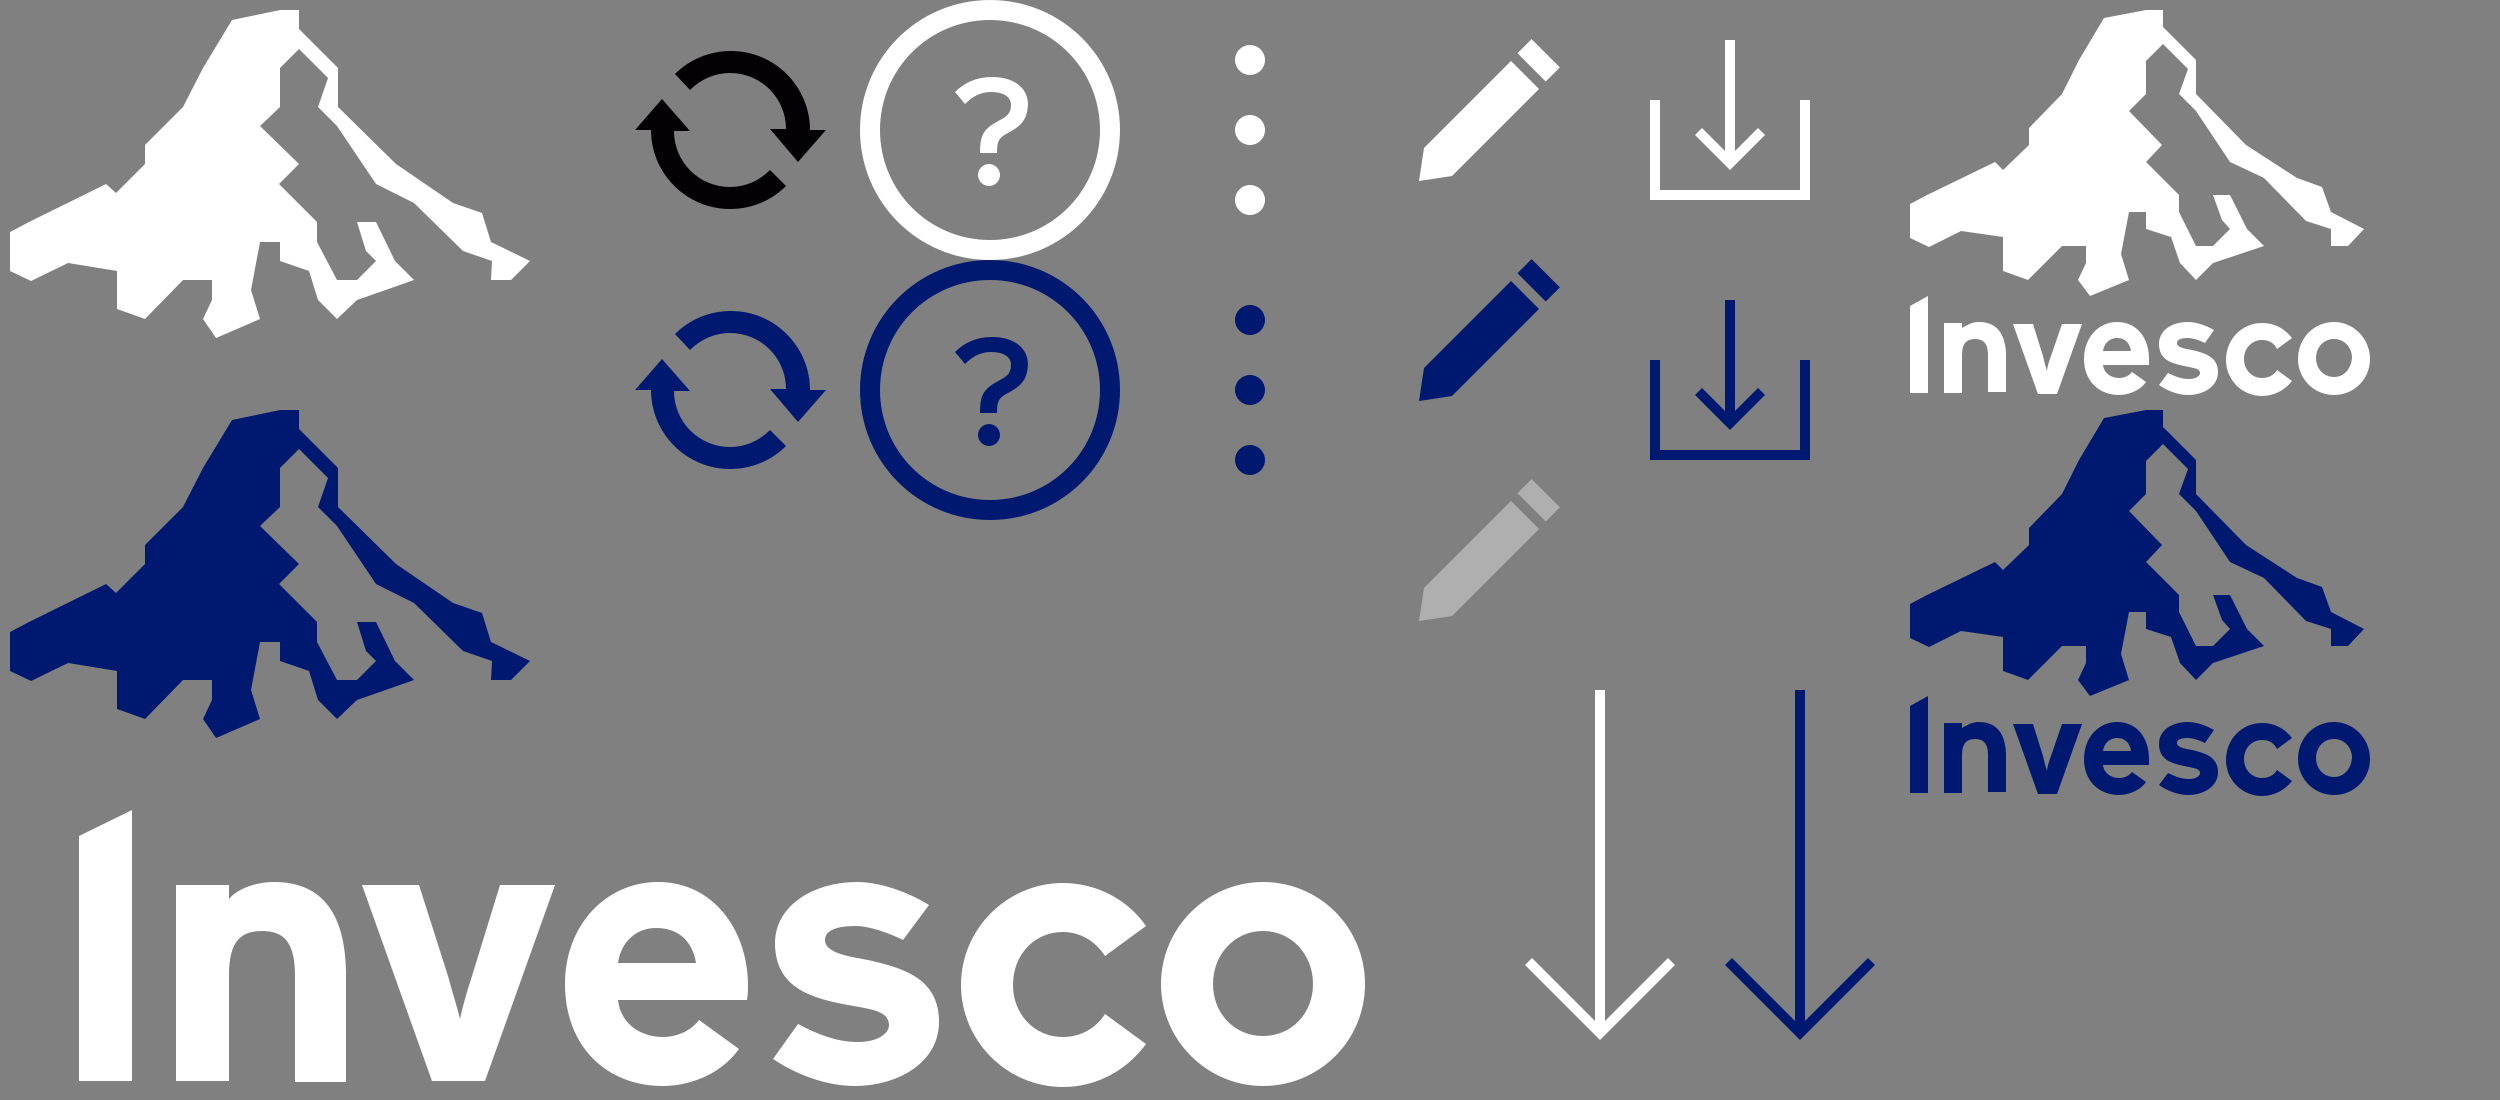<?xml version="1.0" encoding="utf-8"?>
<!-- Generator: Adobe Illustrator 21.1.0, SVG Export Plug-In . SVG Version: 6.00 Build 0)  -->
<svg version="1.1" xmlns="http://www.w3.org/2000/svg" xmlns:xlink="http://www.w3.org/1999/xlink" x="0px" y="0px" width="250px"
	 height="110px" viewBox="0 0 250 110" style="enable-background:new 0 0 250 110;" xml:space="preserve">
<rect x="0" y="0" width="250" height="110" fill="#808080" stroke="none"/>
<g id="guide" style="display:none;">
	<rect style="display:inline;fill:#00A651;" width="400" height="400"/>
</g>
<g id="icons">
	<g>
		<rect x="60" style="fill:none;" width="26" height="26"/>
		<g>
			<g id="spin">
				<g>
					<path style="fill:#030104;" d="M78.6,18.6L77,17c-1.1,1.1-2.5,1.7-4,1.7c-3.1,0-5.6-2.5-5.6-5.6H69l-2.8-3.2L63.5,13h1.6
						c0,4.3,3.5,7.9,7.9,7.9C75.1,20.9,77.1,20.1,78.6,18.6z"/>
					<path style="fill:#030104;" d="M79.8,16.2l2.8-3.2h-1.6c0-4.3-3.5-7.9-7.9-7.9c-2.1,0-4.1,0.8-5.6,2.3L69,9
						c1.1-1.1,2.5-1.7,4-1.7c3.1,0,5.6,2.5,5.6,5.6H77L79.8,16.2z"/>
				</g>
			</g>
		</g>
	</g>
	<g>
		<rect x="86" style="fill:none;" width="26" height="26"/>
	</g>
	<path style="fill:#FFFFFF;" d="M99,0c-7.2,0-13,5.8-13,13s5.8,13,13,13s13-5.8,13-13S106.2,0,99,0z M99,24c-6.1,0-11-4.9-11-11
		S92.9,2,99,2s11,4.9,11,11S105.1,24,99,24z"/>
	<g>
		<path style="fill:#FFFFFF;" d="M100.8,13.3c-1,0.5-1.1,0.9-1.1,2H98c0-1.8,0.3-2.4,2-3.3c0.8-0.4,1.1-0.8,1.1-1.5
			c0-0.8-0.7-1.3-2-1.3c-1.1,0-1.9,0.5-2.6,1.2l-1-1.2c0.9-0.9,2.1-1.5,3.7-1.5c2.1,0,3.6,1,3.6,2.8C102.7,12,102.1,12.6,100.8,13.3
			z M98.9,18.6c-0.6,0-1.1-0.5-1.1-1.1s0.5-1.1,1.1-1.1c0.6,0,1.1,0.5,1.1,1.1S99.5,18.6,98.9,18.6z"/>
	</g>
	<g>
		<g>
			<rect x="112" style="fill:none;" width="26" height="26"/>
		</g>
		<circle style="fill:#FFFFFF;" cx="125" cy="13" r="1.5"/>
		<circle style="fill:#FFFFFF;" cx="125" cy="20" r="1.5"/>
		<circle style="fill:#FFFFFF;" cx="125" cy="6" r="1.5"/>
	</g>
	<polygon style="fill:#FFFFFF;" points="48.2,21.3 45.3,20.3 39.6,16.4 33.8,10.7 33.8,6.8 29.9,2.9 29.9,1 28,1 23.2,2 20.3,6.8 
		18.3,10.7 14.5,14.5 14.5,16.4 11.6,19.3 10.6,18.4 2.9,22.2 1,23.2 1,27.1 3.1,28.1 6.8,26.3 11.7,27.1 11.7,29 11.7,30.9 
		14.5,31.9 18.3,28 21.2,28 21.2,30 20.3,31.9 21.6,33.8 26,31.9 25.1,29 26,24.2 28,24.2 28,26.1 30.9,27.1 31.8,30 33.7,31.9 
		35.7,30 41.4,28 39.5,26.1 37.6,22.2 35.7,22.2 36.6,25.1 37.6,26.1 35.7,28 33.7,28 31.7,24.2 31.7,22.2 27.9,18.4 29.9,16.4 
		26,12.6 28,10.7 28,6.8 29.9,4.9 32.8,7.8 31.8,10.7 33.7,12.6 37.6,18.4 41.4,20.3 46.3,25.1 49.2,26.1 49.1,28 51.1,28 53,26.1 
		49.1,24.2 	"/>
	<polygon style="fill:#001970;" points="48.2,61.3 45.3,60.3 39.6,56.4 33.8,50.7 33.8,46.8 29.9,42.9 29.9,41 28,41 23.2,42 
		20.3,46.8 18.3,50.7 14.5,54.5 14.5,56.4 11.6,59.3 10.6,58.4 2.9,62.2 1,63.2 1,67.1 3.1,68.1 6.8,66.3 11.7,67.1 11.7,69 
		11.7,70.9 14.5,71.9 18.3,68 21.2,68 21.2,70 20.3,71.9 21.6,73.8 26,71.9 25.1,69 26,64.2 28,64.2 28,66.1 30.9,67.1 31.8,70 
		33.7,71.9 35.7,70 41.4,68 39.5,66.1 37.6,62.2 35.7,62.2 36.6,65.1 37.6,66.1 35.7,68 33.7,68 31.7,64.2 31.7,62.2 27.9,58.4 
		29.9,56.4 26,52.6 28,50.7 28,46.8 29.9,44.9 32.8,47.8 31.8,50.7 33.7,52.6 37.6,58.4 41.4,60.3 46.3,65.1 49.2,66.1 49.1,68 
		51.1,68 53,66.1 49.1,64.2 	"/>
	<g>
		<rect x="60" y="26" style="fill:none;" width="26" height="26"/>
		<g>
			<g id="spin_2_">
				<g>
					<path style="fill:#001970;" d="M78.6,44.6L77,43c-1.1,1.1-2.5,1.7-4,1.7c-3.1,0-5.6-2.5-5.6-5.6H69l-2.8-3.2L63.5,39h1.6
						c0,4.3,3.5,7.9,7.9,7.9C75.1,46.9,77.1,46.1,78.6,44.6z"/>
					<path style="fill:#001970;" d="M79.8,42.2l2.8-3.2h-1.6c0-4.3-3.5-7.9-7.9-7.9c-2.1,0-4.1,0.8-5.6,2.3L69,35
						c1.1-1.1,2.5-1.7,4-1.7c3.1,0,5.6,2.5,5.6,5.6H77L79.8,42.2z"/>
				</g>
			</g>
		</g>
	</g>
	<g>
		<g>
			<rect x="86" y="26" style="fill:none;" width="26" height="26"/>
		</g>
		<path style="fill:#001970;" d="M99,26c-7.2,0-13,5.8-13,13s5.8,13,13,13s13-5.8,13-13S106.2,26,99,26z M99,50c-6.1,0-11-4.9-11-11
			s4.9-11,11-11s11,4.9,11,11S105.1,50,99,50z"/>
		<g>
			<path style="fill:#001970;" d="M100.8,39.3c-1,0.5-1.1,0.9-1.1,2H98c0-1.8,0.3-2.4,2-3.3c0.8-0.4,1.1-0.8,1.1-1.5
				c0-0.8-0.7-1.3-2-1.3c-1.1,0-1.9,0.5-2.6,1.2l-1-1.2c0.9-0.9,2.1-1.5,3.7-1.5c2.1,0,3.6,1,3.6,2.8
				C102.7,38,102.1,38.6,100.8,39.3z M98.9,44.6c-0.6,0-1.1-0.5-1.1-1.1s0.5-1.1,1.1-1.1c0.6,0,1.1,0.5,1.1,1.1S99.5,44.6,98.9,44.6
				z"/>
		</g>
	</g>
	<g>
		<g>
			<rect x="112" y="26" style="fill:none;" width="26" height="26"/>
		</g>
		<circle style="fill:#001970;" cx="125" cy="39" r="1.5"/>
		<circle style="fill:#001970;" cx="125" cy="46" r="1.5"/>
		<circle style="fill:#001970;" cx="125" cy="32" r="1.5"/>
	</g>
	<g>
		<g>
			<rect x="138" y="22" style="fill:none;" width="22" height="22"/>
		</g>
		<g>
			
				<rect x="151.9" y="27.1" transform="matrix(0.707 0.707 -0.707 0.707 64.925 -100.643)" style="fill:#001970;" width="4" height="2"/>
			<polygon style="fill:#001970;" points="145.2,39.6 141.9,40.1 142.4,36.8 151.1,28.1 153.9,30.9 			"/>
		</g>
	</g>
	<g>
		<g>
			<rect x="138" style="fill:none;" width="22" height="22"/>
		</g>
		<g>
			
				<rect x="151.9" y="5.1" transform="matrix(0.707 0.707 -0.707 0.707 49.369 -107.087)" style="fill:#FFFFFF;" width="4" height="2"/>
			<polygon style="fill:#FFFFFF;" points="145.2,17.6 141.9,18.1 142.4,14.8 151.1,6.1 153.9,8.9 			"/>
		</g>
	</g>
	<g>
		<g>
			<rect x="138" y="44" style="fill:none;" width="22" height="22"/>
		</g>
		<g>
			
				<rect x="151.9" y="49.1" transform="matrix(0.707 0.707 -0.707 0.707 80.482 -94.2)" style="fill:#AFAFAF;" width="4" height="2"/>
			<polygon style="fill:#AFAFAF;" points="145.2,61.6 141.9,62.1 142.4,58.8 151.1,50.1 153.9,52.9 			"/>
		</g>
	</g>
	<g>
		<path style="fill:#FFFFFF;" d="M86.8,96c-1.5-0.3-4.3-0.6-4.3-2c0-0.8,0.8-1.4,3.1-1.4c1.2,0,3.1,0.6,4.7,1.4l2.6-3.5
			c-1.9-1.2-4.8-2.3-7.2-2.3c-4.4,0-8.2,2.4-8.2,6.1c0,5,4.5,5.7,8.4,6.4c1,0.2,3,0.4,3,1.8c0,0.9-1.2,1.7-3.1,1.7
			c-2.2,0-4.1-0.8-6-1.8l-2.5,3.5c2.1,1.4,5.1,2.7,8.2,2.7c4.2,0,8.4-2.3,8.4-6.4C93.9,97.8,90.3,96.8,86.8,96z"/>
		<polygon style="fill:#FFFFFF;" points="7.9,108.1 13.2,108.1 13.2,81 7.9,83.6 		"/>
		<path style="fill:#FFFFFF;" d="M27.4,88.2c-2,0-3.8,0.8-4.5,1.7v-1.4h-5.3v19.6h5.3V97.5c0-3.4,1.2-4.4,3.3-4.4
			c2.1,0,3.3,1,3.3,4.5v10.6h5.1v-11C34.5,91.6,32.4,88.2,27.4,88.2z"/>
		<path style="fill:#FFFFFF;" d="M47.2,97.6c-0.5,1.5-1,3.3-1.2,4.3c-0.2-0.9-0.8-2.8-1.2-4.3l-2.9-9.1h-5.7l7,19.6h5.3l7-19.6h-5.5
			L47.2,97.6z"/>
		<path style="fill:#FFFFFF;" d="M65.8,88.2c-5.1,0-9.3,4.2-9.3,10.2c0,6.2,4.1,10.2,9.8,10.2c2.1,0,5.5-0.8,7.6-3.7l-4-2.9
			c-1,1.3-2.5,1.7-3.6,1.7c-2,0-4.2-1.1-4.5-3.7h12.9c0.1-0.6,0.1-0.9,0.1-1.6C74.7,92.8,71.2,88.2,65.8,88.2z M61.8,96.3
			c0.3-2.1,1.8-3.5,3.8-3.5c2.5,0,3.7,1.6,4,3.5H61.8z"/>
		<path style="fill:#FFFFFF;" d="M106.3,93.2c1.8,0,3.3,1,4.2,2.4l4.1-3c-1.8-2.6-4.9-4.3-8.3-4.3c-5.6,0-10.2,4.6-10.2,10.2
			c0,5.6,4.6,10.2,10.2,10.2c3.4,0,6.4-1.7,8.3-4.3l-4.1-3c-0.9,1.4-2.4,2.3-4.2,2.3c-2.9,0-5-2.3-5-5.2
			C101.3,95.5,103.4,93.2,106.3,93.2z"/>
		<path style="fill:#FFFFFF;" d="M126.3,88.2c-5.6,0-10.2,4.6-10.2,10.2c0,5.6,4.6,10.2,10.2,10.2s10.2-4.5,10.2-10.2
			C136.5,92.8,132,88.2,126.3,88.2z M126.3,103.6c-2.9,0-5-2.3-5-5.2c0-2.9,2.1-5.3,5-5.3c2.9,0,5,2.4,5,5.3
			C131.3,101.3,129.2,103.6,126.3,103.6z"/>
	</g>
	<g>
		<g>
			<polygon style="fill:#FFFFFF;" points="180,10 180,19 166,19 166,10 165,10 165,20 181,20 181,10 			"/>
		</g>
		<polygon style="fill:#FFFFFF;" points="176.5,13.5 175.8,12.8 173.5,15.1 173.5,4 172.5,4 172.5,15.1 170.2,12.8 169.5,13.5 
			173,17 173,17 173,17 		"/>
		<rect x="160" style="fill:none;" width="26" height="26"/>
	</g>
	<g>
		<g>
			<polygon style="fill:#001970;" points="180,36 180,45 166,45 166,36 165,36 165,46 181,46 181,36 			"/>
		</g>
		<polygon style="fill:#001970;" points="176.5,39.5 175.8,38.8 173.5,41.1 173.5,30 172.5,30 172.5,41.1 170.2,38.8 169.5,39.5 
			173,43 173,43 173,43 		"/>
		<rect x="160" y="26" style="fill:none;" width="26" height="26"/>
	</g>
	<g>
		<polygon style="fill:#FFFFFF;" points="167.5,96.5 166.8,95.8 160.5,102.1 160.5,69 159.5,69 159.5,102.1 153.2,95.8 152.5,96.5 
			160,104 160,104 160,104 		"/>
		<rect x="150" y="66" style="fill:none;" width="20" height="40"/>
	</g>
	<g>
		<polygon style="fill:#001970;" points="187.5,96.5 186.8,95.8 180.5,102.1 180.5,69 179.5,69 179.5,102.1 173.2,95.8 172.5,96.5 
			180,104 180,104 180,104 		"/>
		<rect x="170" y="66" style="fill:none;" width="20" height="40"/>
	</g>
	<g>
		<rect x="190" style="fill:none;" width="48" height="40"/>
		<g>
			<polygon style="fill:#FFFFFF;" points="191,39.3 192.8,39.3 192.8,29.6 191,30.6 			"/>
			<polygon style="fill:#FFFFFF;" points="200.3,23.7 200.3,25.4 200.3,27.1 202.8,28 206.2,24.6 208.6,24.6 208.6,26.3 207.8,28 
				209,29.6 212.9,28 212.1,25.4 212.9,21.2 214.6,21.2 214.6,22.9 217.1,23.7 218,26.3 219.6,28 221.3,26.3 226.4,24.6 224.7,22.9 
				223,19.5 221.3,19.5 222.2,22 223,22.9 221.3,24.6 219.6,24.6 217.9,21.2 217.9,19.5 214.6,16.2 216.2,14.5 212.9,11.1 
				214.6,9.4 214.6,6.1 216.3,4.4 218.8,6.9 217.9,9.4 219.6,11.1 223,16.2 226.4,17.8 230.6,22.1 233.1,22.9 233.1,24.6 
				234.8,24.6 236.4,22.9 233.1,21.2 232.2,18.7 229.7,17.8 224.6,14.5 219.6,9.4 219.6,6 216.3,2.7 216.3,1 214.6,1 210.4,1.8 
				207.9,6 206.2,9.4 202.9,12.8 202.9,14.5 200.3,17 199.5,16.2 192.7,19.5 191,20.4 191,23.8 192.9,24.7 196.1,23.1 			"/>
			<path style="fill:#FFFFFF;" d="M197.9,32.2c-0.7,0-1.2,0.3-1.7,0.6v-0.5h-1.8v7h1.8v-3.8c0-1.2,0.5-1.6,1.3-1.6
				c0.8,0,1.3,0.4,1.3,1.6v3.7h1.8v-3.9C200.5,33.4,199.7,32.2,197.9,32.2z"/>
			<path style="fill:#FFFFFF;" d="M205.1,35.6c-0.2,0.5-0.4,1.2-0.4,1.5c-0.1-0.3-0.3-1-0.4-1.5l-1-3.2h-2l2.5,7h1.9l2.5-7h-2
				L205.1,35.6z"/>
			<path style="fill:#FFFFFF;" d="M211.7,32.2c-1.8,0-3.3,1.5-3.3,3.7c0,2.2,1.5,3.6,3.5,3.6c0.7,0,2-0.3,2.7-1.3l-1.4-1
				c-0.4,0.5-0.9,0.6-1.3,0.6c-0.7,0-1.5-0.4-1.6-1.3h4.6c0-0.2,0-0.3,0-0.6C214.9,33.8,213.7,32.2,211.7,32.2z M210.3,35.1
				c0.1-0.8,0.7-1.3,1.4-1.3c0.9,0,1.3,0.6,1.4,1.3H210.3z"/>
			<path style="fill:#FFFFFF;" d="M219.2,35c-0.5-0.1-1.5-0.2-1.5-0.7c0-0.3,0.3-0.5,1.1-0.5c0.4,0,1.1,0.2,1.7,0.5l0.9-1.3
				c-0.7-0.4-1.7-0.8-2.6-0.8c-1.6,0-2.9,0.8-2.9,2.2c0,1.8,1.6,2,3,2.3c0.3,0.1,1.1,0.1,1.1,0.6c0,0.3-0.4,0.6-1.1,0.6
				c-0.8,0-1.5-0.3-2.1-0.6l-0.9,1.2c0.7,0.5,1.8,1,2.9,1c1.5,0,3-0.8,3-2.3C221.8,35.7,220.5,35.3,219.2,35z"/>
			<path style="fill:#FFFFFF;" d="M226.2,34c0.7,0,1.2,0.3,1.5,0.9l1.5-1.1c-0.7-0.9-1.7-1.5-3-1.5c-2,0-3.6,1.6-3.6,3.7
				c0,2,1.6,3.6,3.6,3.6c1.2,0,2.3-0.6,3-1.5l-1.5-1.1c-0.3,0.5-0.8,0.8-1.5,0.8c-1,0-1.8-0.8-1.8-1.9C224.4,34.8,225.2,34,226.2,34
				z"/>
			<path style="fill:#FFFFFF;" d="M233.4,32.2c-2,0-3.6,1.6-3.6,3.7c0,2,1.6,3.6,3.6,3.6c2,0,3.6-1.6,3.6-3.6
				C237,33.9,235.4,32.2,233.4,32.2z M233.4,37.7c-1,0-1.8-0.8-1.8-1.9c0-1,0.7-1.9,1.8-1.9c1,0,1.8,0.8,1.8,1.9
				C235.1,36.9,234.4,37.7,233.4,37.7z"/>
		</g>
	</g>
	<g>
		<rect x="190" y="40" style="fill:none;" width="48" height="40"/>
		<g>
			<polygon style="fill:#001970;" points="191,79.3 192.8,79.3 192.8,69.6 191,70.6 			"/>
			<polygon style="fill:#001970;" points="200.3,63.7 200.3,65.4 200.3,67.1 202.8,68 206.2,64.6 208.6,64.6 208.6,66.3 207.8,68 
				209,69.6 212.9,68 212.1,65.4 212.9,61.2 214.6,61.2 214.6,62.9 217.1,63.7 218,66.3 219.6,68 221.3,66.3 226.4,64.6 224.7,62.9 
				223,59.5 221.3,59.5 222.2,62 223,62.9 221.3,64.6 219.6,64.6 217.9,61.2 217.9,59.5 214.6,56.2 216.2,54.5 212.9,51.1 
				214.6,49.4 214.6,46.1 216.3,44.4 218.8,46.9 217.9,49.4 219.6,51.1 223,56.2 226.4,57.8 230.6,62.1 233.1,62.9 233.1,64.6 
				234.8,64.6 236.4,62.9 233.1,61.2 232.2,58.7 229.7,57.8 224.6,54.5 219.6,49.4 219.6,46 216.3,42.7 216.3,41 214.6,41 
				210.4,41.8 207.9,46 206.2,49.4 202.9,52.8 202.9,54.5 200.3,57 199.5,56.2 192.7,59.5 191,60.4 191,63.8 192.9,64.7 196.1,63.1 
							"/>
			<path style="fill:#001970;" d="M197.9,72.2c-0.7,0-1.2,0.3-1.7,0.6v-0.5h-1.8v7h1.8v-3.8c0-1.2,0.5-1.6,1.3-1.6
				c0.8,0,1.3,0.4,1.3,1.6v3.7h1.8v-3.9C200.5,73.4,199.7,72.2,197.9,72.2z"/>
			<path style="fill:#001970;" d="M205.1,75.6c-0.2,0.5-0.4,1.2-0.4,1.5c-0.1-0.3-0.3-1-0.4-1.5l-1-3.2h-2l2.5,7h1.9l2.5-7h-2
				L205.1,75.6z"/>
			<path style="fill:#001970;" d="M211.7,72.2c-1.8,0-3.3,1.5-3.3,3.7c0,2.2,1.5,3.6,3.5,3.6c0.7,0,2-0.3,2.7-1.3l-1.4-1
				c-0.4,0.5-0.9,0.6-1.3,0.6c-0.7,0-1.5-0.4-1.6-1.3h4.6c0-0.2,0-0.3,0-0.6C214.9,73.8,213.7,72.2,211.7,72.2z M210.3,75.1
				c0.1-0.8,0.7-1.3,1.4-1.3c0.9,0,1.3,0.6,1.4,1.3H210.3z"/>
			<path style="fill:#001970;" d="M219.2,75c-0.5-0.1-1.5-0.2-1.5-0.7c0-0.3,0.3-0.5,1.1-0.5c0.4,0,1.1,0.2,1.7,0.5l0.9-1.3
				c-0.7-0.4-1.7-0.8-2.6-0.8c-1.6,0-2.9,0.8-2.9,2.2c0,1.8,1.6,2,3,2.3c0.3,0.1,1.1,0.1,1.1,0.6c0,0.3-0.4,0.6-1.1,0.6
				c-0.8,0-1.5-0.3-2.1-0.6l-0.9,1.2c0.7,0.5,1.8,1,2.9,1c1.5,0,3-0.8,3-2.3C221.8,75.7,220.5,75.3,219.2,75z"/>
			<path style="fill:#001970;" d="M226.2,74c0.7,0,1.2,0.3,1.5,0.9l1.5-1.1c-0.7-0.9-1.7-1.5-3-1.5c-2,0-3.6,1.6-3.6,3.7
				c0,2,1.6,3.6,3.6,3.6c1.2,0,2.3-0.6,3-1.5l-1.5-1.1c-0.3,0.5-0.8,0.8-1.5,0.8c-1,0-1.8-0.8-1.8-1.9C224.4,74.8,225.2,74,226.2,74
				z"/>
			<path style="fill:#001970;" d="M233.4,72.2c-2,0-3.6,1.6-3.6,3.7c0,2,1.6,3.6,3.6,3.6c2,0,3.6-1.6,3.6-3.6
				C237,73.9,235.4,72.2,233.4,72.2z M233.4,77.7c-1,0-1.8-0.8-1.8-1.9c0-1,0.7-1.9,1.8-1.9c1,0,1.8,0.8,1.8,1.9
				C235.1,76.9,234.4,77.7,233.4,77.7z"/>
		</g>
	</g>
</g>
</svg>
